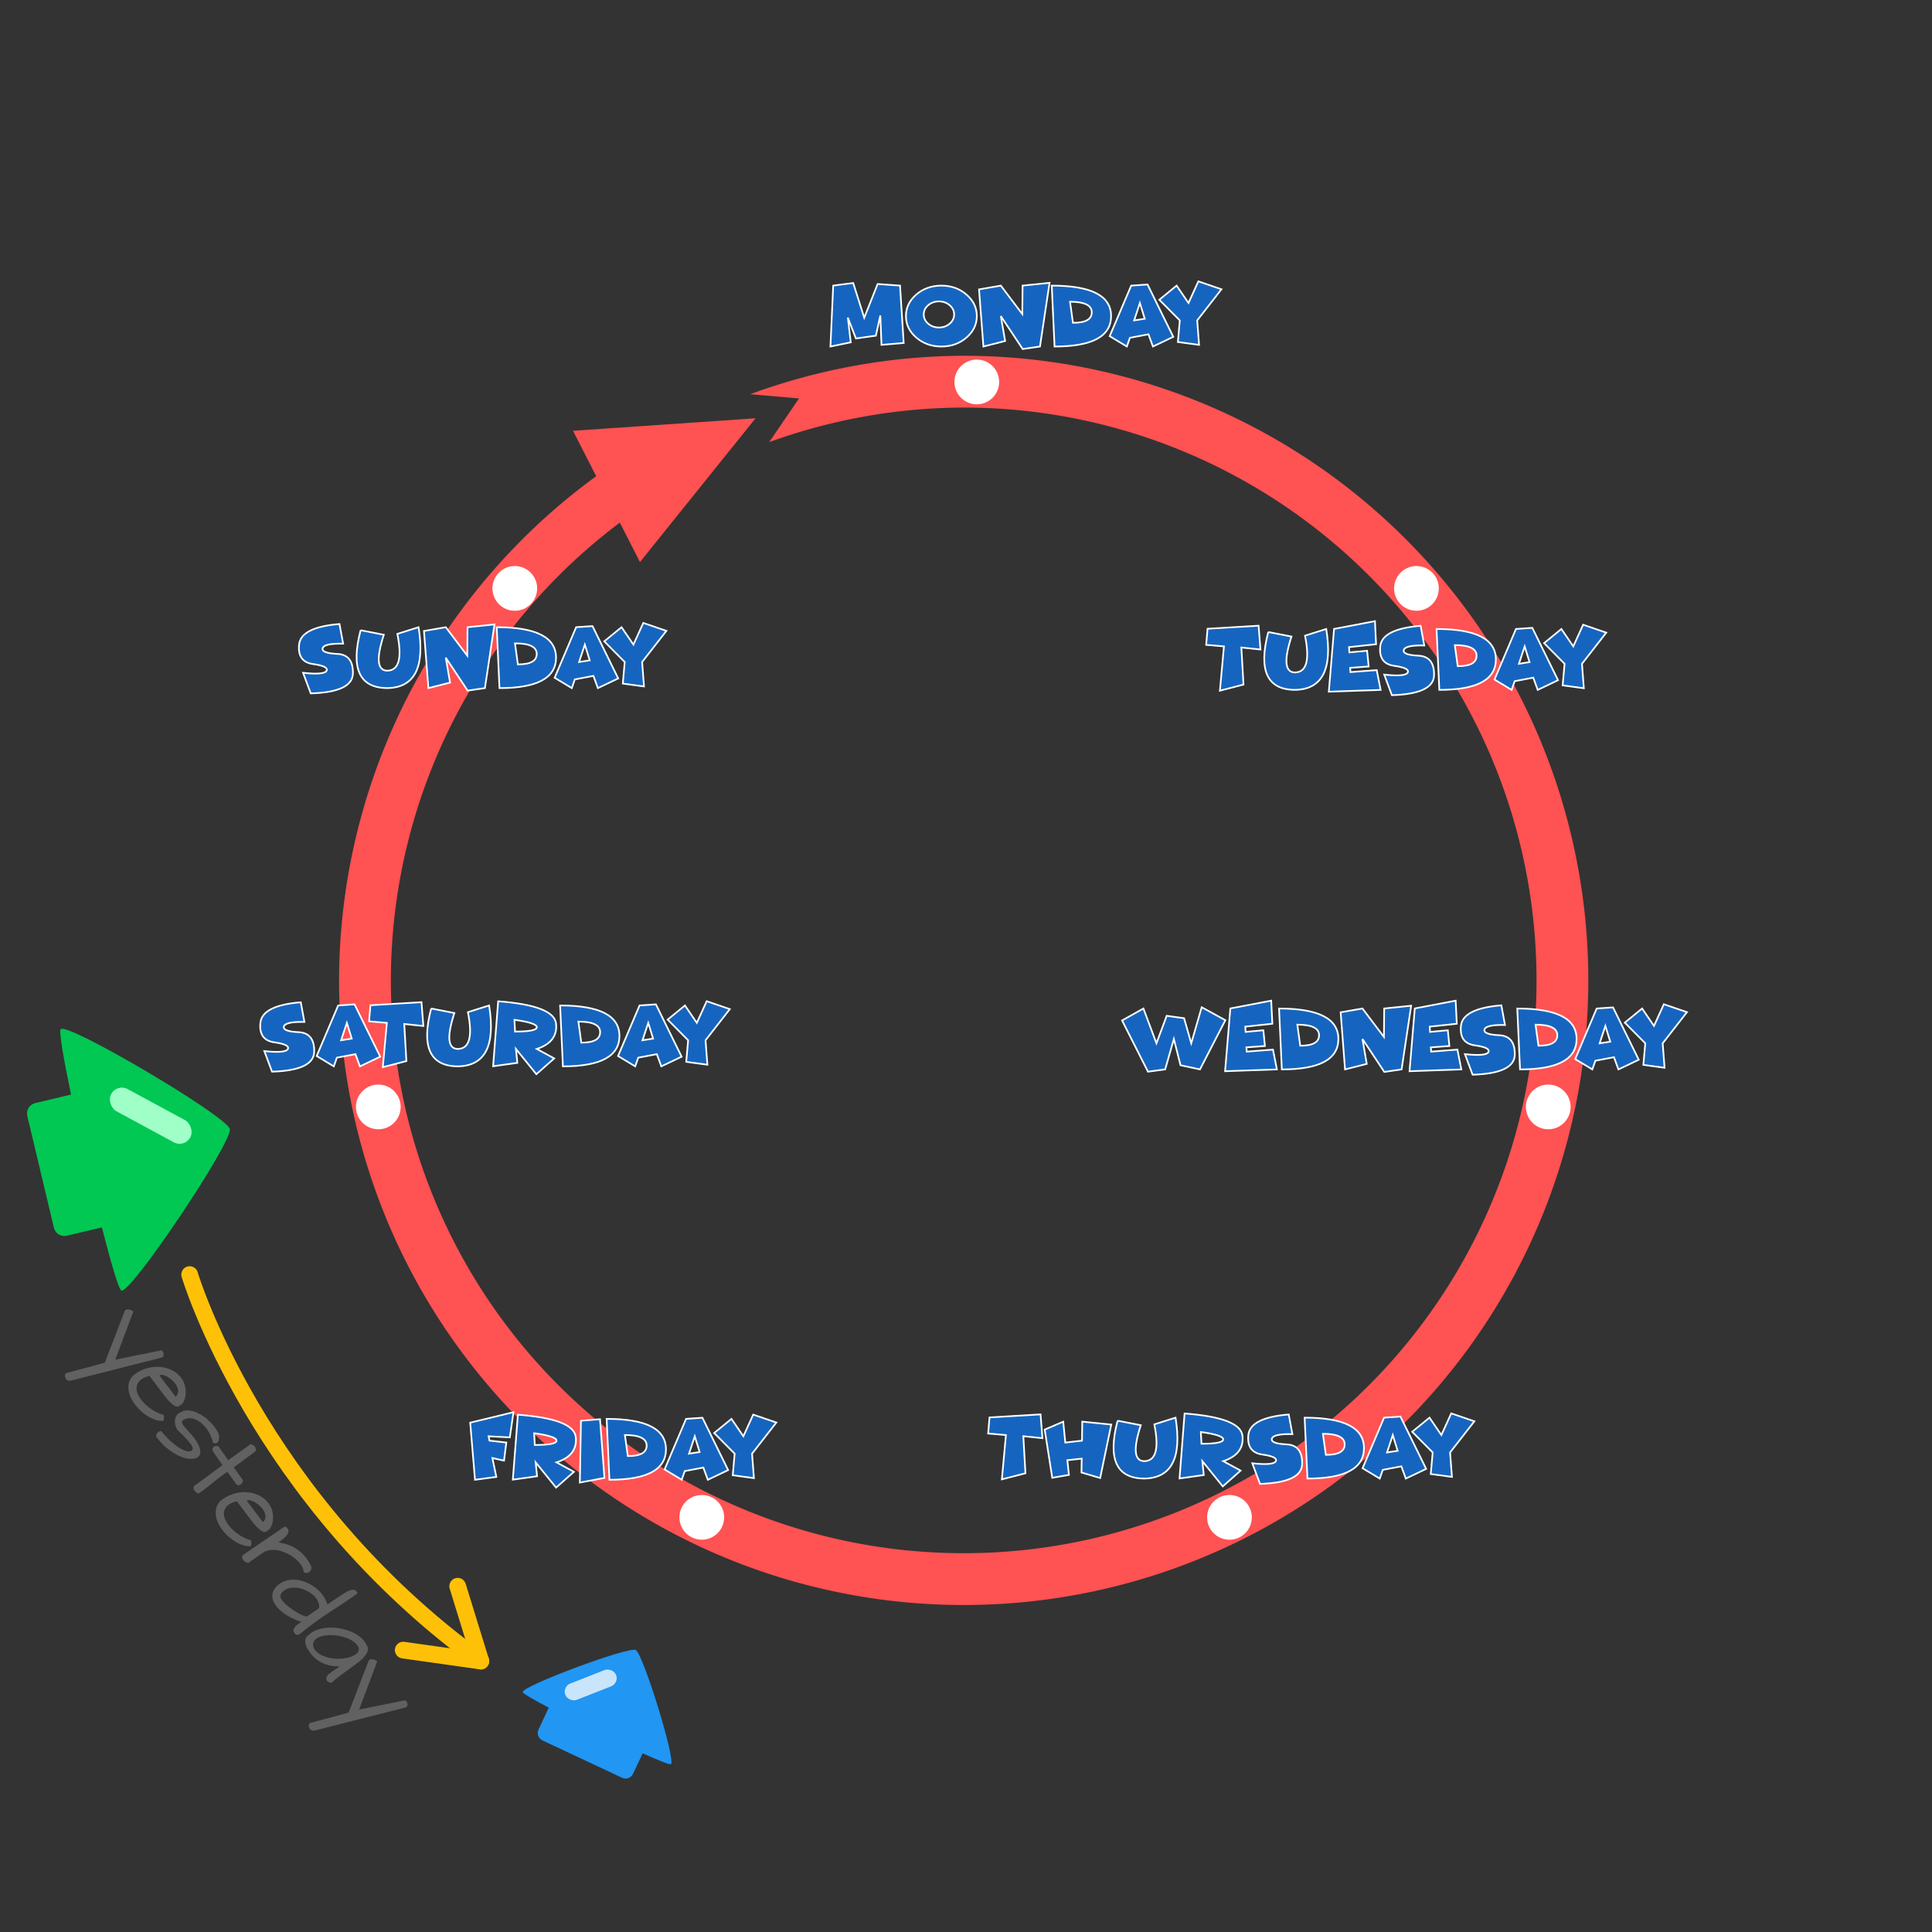 <?xml version="1.0" encoding="UTF-8"?>
<!-- Created with Inkscape (http://www.inkscape.org/) -->
<svg width="512" height="512" version="1.1" viewBox="0 0 135.467 135.467" xmlns="http://www.w3.org/2000/svg" xmlns:cc="http://creativecommons.org/ns#" xmlns:dc="http://purl.org/dc/elements/1.1/" xmlns:rdf="http://www.w3.org/1999/02/22-rdf-syntax-ns#">
 <rect x="0" y="0" width="135.467" height="135.467" fill="#333333" stroke="none"/>
 <g transform="translate(-767.858,-525.524)">
  <rect x="767.858" y="525.524" width="135.467" height="135.467" ry="2.062" opacity="0" stroke-width=".828"/>
  <g transform="matrix(.401 .188 .188 -.401 618.415 569.196)">
   <path transform="scale(.265)" d="m1729.811 73.541c-2.733 0-4.934 2.201-4.934 4.934v14.389c-10.153 0.47-17.372 1.078-18.012 1.783-2.398 2.644 45.508 51.537 50.428 51.467 4.919-0.07 50.48-50.302 47.959-52.875-0.671-0.685-7.876-1.086-18-1.266v-13.498c0-2.733-2.199-4.934-4.932-4.934z" fill="#2196f3"/>
   <rect transform="rotate(-43.437)" x="312.677" y="335.33" width="2.779" height="8.63" ry="1.39" fill="#c8e5fc"/>
  </g>
  <path d="m835.43 550.469a43.797 43.797 0 0 0 -14.967 2.695l3.419 0.296-2.091 3.066a40.165 40.165 0 0 1 13.639 -2.425 40.165 40.165 0 0 1 40.165 40.165 40.165 40.165 0 0 1 -40.165 40.165 40.165 40.165 0 0 1 -40.165 -40.165 40.165 40.165 0 0 1 18.892 -34.043l-1.552-3.272a43.797 43.797 0 0 0 -20.972 37.315 43.797 43.797 0 0 0 43.797 43.797 43.797 43.797 0 0 0 43.796 -43.797 43.797 43.797 0 0 0 -43.796 -43.797z" fill="#ff5252" stroke-width=".443"/>
  <path d="m808.037 555.73 12.799-0.878-8.106 10.083z" fill="#ff5252" stroke-width=".443"/>
  <ellipse cx="833.153" cy="590.855" rx="55.11" ry="50.119" opacity="0" stroke-width="2.343"/>
  <g transform="matrix(.1 .431 .431 -.1 752.504 554.247)" fill="none" stroke="#ffc107" stroke-linecap="round" stroke-width="2.646">
   <g transform="rotate(-26.301,280.877,257.94)">
    <path d="m311.019 55.611-10.704-6.275"/>
    <path d="m312.145 43.254-1.127 12.356"/>
   </g>
   <path d="m148.161 32.101s36.962 2.27 70.088 31.1"/>
  </g>
  <g fill="#1565c0" stroke="#fff" stroke-width=".117">
   <g style="font-feature-settings:normal;font-variant-caps:normal;font-variant-ligatures:normal;font-variant-numeric:normal" aria-label="Monday">
    <path d="m830.966 545.551 0.256 4.023-1.556 0.131-0.082-2.059-0.314 1.415-1.397 0.195-0.567-1.461 0.204 1.733-1.424 0.293 0.195-4.27 1.4-0.186 0.775 2.44 0.939-2.367z" style="font-feature-settings:normal;font-variant-caps:normal;font-variant-ligatures:normal;font-variant-numeric:normal"/>
    <path d="m833.867 549.821q-1.031 0-1.76-0.625-0.726-0.625-0.726-1.51t0.726-1.51q0.729-0.625 1.76-0.625 1.028 0 1.754 0.625 0.729 0.625 0.729 1.51t-0.729 1.51q-0.726 0.625-1.754 0.625zm-0.171-1.333q0.439 0 0.75-0.268 0.314-0.268 0.314-0.647 0-0.378-0.314-0.647-0.311-0.268-0.75-0.268-0.442 0-0.756 0.268-0.311 0.268-0.311 0.647 0 0.378 0.311 0.647 0.314 0.268 0.756 0.268z" style="font-feature-settings:normal;font-variant-caps:normal;font-variant-ligatures:normal;font-variant-numeric:normal"/>
    <path d="m838.033 547.686 0.302 1.748-1.522 0.387-0.308-4.005 1.528-0.265 1.507 1.995 0.018-1.995 1.891-0.195-0.671 4.465-1.211 0.177z" style="font-feature-settings:normal;font-variant-caps:normal;font-variant-ligatures:normal;font-variant-numeric:normal"/>
    <path d="m841.8 549.821-0.195-4.27q4.16 0 4.16 2.135t-3.965 2.135zm1.086-3.139 0.204 1.476q1.321 6e-3 1.321-0.735 0-0.741-1.525-0.741z" style="font-feature-settings:normal;font-variant-caps:normal;font-variant-ligatures:normal;font-variant-numeric:normal"/>
    <path d="m847.083 549.211-0.214 0.61-1.202-0.726 1.507-3.544 1.147-0.079 1.803 3.669-1.424 0.68-0.314-0.857zm1.043-1.336-0.342-1.104-0.403 1.22z" style="font-feature-settings:normal;font-variant-caps:normal;font-variant-ligatures:normal;font-variant-numeric:normal"/>
    <path d="m850.582 547.991-1.437-1.449 1.214-0.991 0.833 1.22 0.692-1.519 1.62 0.555-1.702 2.184 0.131 1.714-1.485-0.201z" style="font-feature-settings:normal;font-variant-caps:normal;font-variant-ligatures:normal;font-variant-numeric:normal"/>
   </g>
   <g style="font-feature-settings:normal;font-variant-caps:normal;font-variant-ligatures:normal;font-variant-numeric:normal" aria-label="Tuesday">
    <path d="m854.899 570.926 0.149 2.599-1.653 0.427 0.284-3.105-1.248-0.107 0.098-1.129 3.578-0.214 0.131 1.668z" style="font-feature-settings:normal;font-variant-caps:normal;font-variant-ligatures:normal;font-variant-numeric:normal"/>
    <path d="m856.787 569.84 1.626 0.317q-0.811 2.492 0.232 2.519 1.238-9e-3 0.717-2.58l1.488-0.47q0.683 4.234-2.205 4.27-2.919-0.028-1.858-4.057z" style="font-feature-settings:normal;font-variant-caps:normal;font-variant-ligatures:normal;font-variant-numeric:normal"/>
    <path d="m864.266 569.078 0.079 1.617-1.897 0.204 0.024 0.369 1.244-0.116 0.11 1.104-1.299 0.095 0.021 0.299 1.842-0.14 0.275 1.388-3.633 0.125 0.369-4.401z" style="font-feature-settings:normal;font-variant-caps:normal;font-variant-ligatures:normal;font-variant-numeric:normal"/>
    <path d="m865.611 572.21q-1.101-0.156-0.973-1.37 0.128-1.214 2.831-1.437l0.256 1.379q-1.339-0.03-1.437 0.317-0.098 0.348 1.025 0.4 1.122 0.052 1.098 1.366-0.024 1.315-2.956 1.403l-0.54-1.443q1.501 0.162 1.65-0.149 0.149-0.314-0.955-0.467z" style="font-feature-settings:normal;font-variant-caps:normal;font-variant-ligatures:normal;font-variant-numeric:normal"/>
    <path d="m868.78 573.897-0.195-4.27q4.16 0 4.16 2.135 0 2.135-3.965 2.135zm1.086-3.139 0.204 1.476q1.321 6e-3 1.321-0.735 0-0.741-1.525-0.741z" style="font-feature-settings:normal;font-variant-caps:normal;font-variant-ligatures:normal;font-variant-numeric:normal"/>
    <path d="m874.063 573.287-0.214 0.61-1.202-0.726 1.507-3.544 1.147-0.079 1.803 3.669-1.424 0.68-0.314-0.857zm1.043-1.336-0.342-1.104-0.403 1.22z" style="font-feature-settings:normal;font-variant-caps:normal;font-variant-ligatures:normal;font-variant-numeric:normal"/>
    <path d="m877.562 572.067-1.437-1.449 1.214-0.991 0.833 1.22 0.692-1.519 1.62 0.555-1.702 2.184 0.131 1.714-1.485-0.201z" style="font-feature-settings:normal;font-variant-caps:normal;font-variant-ligatures:normal;font-variant-numeric:normal"/>
   </g>
   <g style="font-feature-settings:normal;font-variant-caps:normal;font-variant-ligatures:normal;font-variant-numeric:normal" aria-label="Wednesday">
    <path d="m850.166 598.373-0.61 2.135-1.205 0.159-1.815-3.59 1.495-0.839 0.915 2.44 0.717-1.928 1.22 0.168 0.503 1.76 0.732-2.529 1.659 0.909-1.781 3.45-1.363-0.293z" style="font-feature-settings:normal;font-variant-caps:normal;font-variant-ligatures:normal;font-variant-numeric:normal"/>
    <path d="m856.992 595.689 0.079 1.617-1.897 0.204 0.024 0.369 1.244-0.116 0.11 1.104-1.299 0.095 0.021 0.299 1.842-0.14 0.275 1.388-3.633 0.125 0.369-4.401z" style="font-feature-settings:normal;font-variant-caps:normal;font-variant-ligatures:normal;font-variant-numeric:normal"/>
    <path d="m857.737 600.509-0.195-4.27q4.16 0 4.16 2.135t-3.965 2.135zm1.086-3.139 0.204 1.476q1.321 6e-3 1.321-0.735 0-0.741-1.525-0.741z" style="font-feature-settings:normal;font-variant-caps:normal;font-variant-ligatures:normal;font-variant-numeric:normal"/>
    <path d="m863.389 598.373 0.302 1.748-1.522 0.387-0.308-4.005 1.528-0.265 1.507 1.995 0.018-1.995 1.891-0.195-0.671 4.465-1.211 0.177z" style="font-feature-settings:normal;font-variant-caps:normal;font-variant-ligatures:normal;font-variant-numeric:normal"/>
    <path d="m869.925 595.689 0.079 1.617-1.897 0.204 0.024 0.369 1.244-0.116 0.11 1.104-1.299 0.095 0.021 0.299 1.842-0.14 0.275 1.388-3.633 0.125 0.369-4.401z" style="font-feature-settings:normal;font-variant-caps:normal;font-variant-ligatures:normal;font-variant-numeric:normal"/>
    <path d="m871.27 598.822q-1.101-0.156-0.973-1.37t2.831-1.437l0.256 1.379q-1.339-0.03-1.437 0.317-0.098 0.348 1.025 0.4 1.122 0.052 1.098 1.366-0.024 1.315-2.956 1.403l-0.54-1.443q1.501 0.162 1.65-0.149 0.149-0.314-0.955-0.467z" style="font-feature-settings:normal;font-variant-caps:normal;font-variant-ligatures:normal;font-variant-numeric:normal"/>
    <path d="m874.44 600.509-0.195-4.27q4.16 0 4.16 2.135t-3.965 2.135zm1.086-3.139 0.204 1.476q1.321 6e-3 1.321-0.735 0-0.741-1.525-0.741z" style="font-feature-settings:normal;font-variant-caps:normal;font-variant-ligatures:normal;font-variant-numeric:normal"/>
    <path d="m879.722 599.899-0.214 0.61-1.202-0.726 1.507-3.544 1.147-0.079 1.803 3.669-1.424 0.68-0.314-0.857zm1.043-1.336-0.342-1.104-0.403 1.22z" style="font-feature-settings:normal;font-variant-caps:normal;font-variant-ligatures:normal;font-variant-numeric:normal"/>
    <path d="m883.221 598.678-1.437-1.449 1.214-0.991 0.833 1.22 0.692-1.519 1.62 0.555-1.702 2.184 0.131 1.714-1.485-0.201z" style="font-feature-settings:normal;font-variant-caps:normal;font-variant-ligatures:normal;font-variant-numeric:normal"/>
   </g>
   <g style="font-feature-settings:normal;font-variant-caps:normal;font-variant-ligatures:normal;font-variant-numeric:normal" aria-label="Thursday">
    <path d="m839.611 626.226 0.149 2.599-1.653 0.427 0.284-3.105-1.248-0.107 0.098-1.129 3.578-0.214 0.131 1.668z" style="font-feature-settings:normal;font-variant-caps:normal;font-variant-ligatures:normal;font-variant-numeric:normal"/>
    <path d="m842.698 627.909 0.11 1.031-1.168 0.204-0.531-3.38 1.299-0.555 0.146 1.464 1.171-0.134 0.018-1.333 2.034 0.204-0.778 3.749-1.309-0.387 0.015-0.973z" style="font-feature-settings:normal;font-variant-caps:normal;font-variant-ligatures:normal;font-variant-numeric:normal"/>
    <path d="m846.221 625.14 1.626 0.317q-0.811 2.492 0.232 2.519 1.238-9e-3 0.717-2.58l1.488-0.47q0.683 4.234-2.205 4.27-2.919-0.028-1.858-4.057z" style="font-feature-settings:normal;font-variant-caps:normal;font-variant-ligatures:normal;font-variant-numeric:normal"/>
    <path d="m852.059 625.933 0.043 0.824q1.525 0 1.525-0.305t-1.568-0.519zm0.204 3.017-1.699 0.238 0.354-4.554q3.929 0.293 4.06 1.574 0.134 1.278-1.351 1.769l1.22 0.662-1.251 1.107-1.431-1.769z" style="font-feature-settings:normal;font-variant-caps:normal;font-variant-ligatures:normal;font-variant-numeric:normal"/>
    <path d="m856.363 627.51q-1.101-0.156-0.973-1.37t2.831-1.437l0.256 1.379q-1.339-0.03-1.437 0.317-0.098 0.348 1.025 0.4 1.122 0.052 1.098 1.367-0.024 1.315-2.956 1.403l-0.54-1.443q1.501 0.162 1.65-0.149 0.149-0.314-0.955-0.467z" style="font-feature-settings:normal;font-variant-caps:normal;font-variant-ligatures:normal;font-variant-numeric:normal"/>
    <path d="m859.532 629.197-0.195-4.27q4.16 0 4.16 2.135t-3.965 2.135zm1.086-3.139 0.204 1.476q1.321 6e-3 1.321-0.735 0-0.741-1.525-0.741z" style="font-feature-settings:normal;font-variant-caps:normal;font-variant-ligatures:normal;font-variant-numeric:normal"/>
    <path d="m864.815 628.587-0.214 0.61-1.202-0.726 1.507-3.544 1.147-0.079 1.803 3.669-1.424 0.68-0.314-0.857zm1.043-1.336-0.342-1.104-0.403 1.22z" style="font-feature-settings:normal;font-variant-caps:normal;font-variant-ligatures:normal;font-variant-numeric:normal"/>
    <path d="m868.314 627.366-1.437-1.449 1.214-0.991 0.833 1.22 0.692-1.519 1.62 0.555-1.702 2.184 0.131 1.714-1.485-0.201z" style="font-feature-settings:normal;font-variant-caps:normal;font-variant-ligatures:normal;font-variant-numeric:normal"/>
   </g>
   <g style="font-feature-settings:normal;font-variant-caps:normal;font-variant-ligatures:normal;font-variant-numeric:normal" aria-label="Friday">
    <path d="m803.863 624.542-0.259 1.769-1.485-0.079 0.061 0.305 1.18 0.134-0.162 1.269-0.814-0.183 0.275 1.324-1.495 0.201-0.336-4.005z" style="font-feature-settings:normal;font-variant-caps:normal;font-variant-ligatures:normal;font-variant-numeric:normal"/>
    <path d="m805.312 626.018 0.043 0.824q1.525 0 1.525-0.305t-1.568-0.519zm0.204 3.017-1.699 0.238 0.354-4.554q3.929 0.293 4.06 1.574 0.134 1.278-1.351 1.769l1.22 0.662-1.251 1.107-1.431-1.769z" style="font-feature-settings:normal;font-variant-caps:normal;font-variant-ligatures:normal;font-variant-numeric:normal"/>
    <path d="m809.93 625.036 0.311 4.115-1.726 0.326 0.079-4.334z" style="font-feature-settings:normal;font-variant-caps:normal;font-variant-ligatures:normal;font-variant-numeric:normal"/>
    <path d="m810.589 629.282-0.195-4.27q4.16 0 4.16 2.135t-3.965 2.135zm1.086-3.139 0.204 1.476q1.321 6e-3 1.321-0.735 0-0.741-1.525-0.741z" style="font-feature-settings:normal;font-variant-caps:normal;font-variant-ligatures:normal;font-variant-numeric:normal"/>
    <path d="m815.872 628.672-0.214 0.61-1.202-0.726 1.507-3.544 1.147-0.079 1.803 3.669-1.424 0.68-0.314-0.857zm1.043-1.336-0.342-1.104-0.403 1.22z" style="font-feature-settings:normal;font-variant-caps:normal;font-variant-ligatures:normal;font-variant-numeric:normal"/>
    <path d="m819.37 627.452-1.437-1.449 1.214-0.991 0.833 1.22 0.692-1.519 1.62 0.555-1.702 2.184 0.131 1.714-1.485-0.201z" style="font-feature-settings:normal;font-variant-caps:normal;font-variant-ligatures:normal;font-variant-numeric:normal"/>
   </g>
   <g style="font-feature-settings:normal;font-variant-caps:normal;font-variant-ligatures:normal;font-variant-numeric:normal" aria-label="Saturday">
    <path d="m787.089 598.608q-1.101-0.156-0.973-1.37t2.831-1.437l0.256 1.379q-1.339-0.03-1.437 0.317t1.025 0.4q1.122 0.052 1.098 1.367-0.024 1.315-2.956 1.403l-0.54-1.443q1.501 0.162 1.65-0.149 0.149-0.314-0.955-0.467z" style="font-feature-settings:normal;font-variant-caps:normal;font-variant-ligatures:normal;font-variant-numeric:normal"/>
    <path d="m791.478 599.685-0.214 0.61-1.202-0.726 1.507-3.544 1.147-0.079 1.803 3.669-1.424 0.68-0.314-0.857zm1.043-1.336-0.342-1.104-0.403 1.22z" style="font-feature-settings:normal;font-variant-caps:normal;font-variant-ligatures:normal;font-variant-numeric:normal"/>
    <path d="m796.203 597.324 0.149 2.599-1.653 0.427 0.284-3.105-1.248-0.107 0.098-1.129 3.578-0.214 0.131 1.668z" style="font-feature-settings:normal;font-variant-caps:normal;font-variant-ligatures:normal;font-variant-numeric:normal"/>
    <path d="m798.091 596.238 1.626 0.317q-0.811 2.492 0.232 2.519 1.238-9e-3 0.717-2.58l1.488-0.47q0.683 4.234-2.205 4.27-2.919-0.027-1.858-4.057z" style="font-feature-settings:normal;font-variant-caps:normal;font-variant-ligatures:normal;font-variant-numeric:normal"/>
    <path d="m803.929 597.031 0.043 0.824q1.525 0 1.525-0.305t-1.568-0.519zm0.204 3.017-1.699 0.238 0.354-4.554q3.929 0.293 4.06 1.574 0.134 1.278-1.351 1.769l1.22 0.662-1.251 1.107-1.431-1.769z" style="font-feature-settings:normal;font-variant-caps:normal;font-variant-ligatures:normal;font-variant-numeric:normal"/>
    <path d="m807.327 600.295-0.195-4.27q4.16 0 4.16 2.135t-3.965 2.135zm1.086-3.139 0.204 1.476q1.321 6e-3 1.321-0.735 0-0.741-1.525-0.741z" style="font-feature-settings:normal;font-variant-caps:normal;font-variant-ligatures:normal;font-variant-numeric:normal"/>
    <path d="m812.61 599.685-0.214 0.61-1.202-0.726 1.507-3.544 1.147-0.079 1.803 3.669-1.424 0.68-0.314-0.857zm1.043-1.336-0.342-1.104-0.403 1.22z" style="font-feature-settings:normal;font-variant-caps:normal;font-variant-ligatures:normal;font-variant-numeric:normal"/>
    <path d="m816.108 598.465-1.437-1.449 1.214-0.991 0.833 1.22 0.692-1.519 1.62 0.555-1.702 2.184 0.131 1.714-1.485-0.201z" style="font-feature-settings:normal;font-variant-caps:normal;font-variant-ligatures:normal;font-variant-numeric:normal"/>
   </g>
   <g style="font-feature-settings:normal;font-variant-caps:normal;font-variant-ligatures:normal;font-variant-numeric:normal" aria-label="Sunday ">
    <path d="m789.804 572.085q-1.101-0.156-0.973-1.37t2.831-1.437l0.256 1.379q-1.339-0.03-1.437 0.317t1.025 0.4q1.122 0.052 1.098 1.366-0.024 1.315-2.956 1.403l-0.54-1.443q1.501 0.162 1.65-0.149 0.149-0.314-0.955-0.467z" style="font-feature-settings:normal;font-variant-caps:normal;font-variant-ligatures:normal;font-variant-numeric:normal"/>
    <path d="m793.144 569.715 1.626 0.317q-0.811 2.492 0.232 2.519 1.238-9e-3 0.717-2.58l1.488-0.47q0.683 4.234-2.205 4.27-2.919-0.028-1.858-4.057z" style="font-feature-settings:normal;font-variant-caps:normal;font-variant-ligatures:normal;font-variant-numeric:normal"/>
    <path d="m799.114 571.637 0.302 1.748-1.522 0.387-0.308-4.005 1.528-0.265 1.507 1.995 0.018-1.995 1.891-0.195-0.671 4.465-1.211 0.177z" style="font-feature-settings:normal;font-variant-caps:normal;font-variant-ligatures:normal;font-variant-numeric:normal"/>
    <path d="m802.881 573.772-0.195-4.27q4.16 0 4.16 2.135 0 2.135-3.965 2.135zm1.086-3.139 0.204 1.476q1.321 6e-3 1.321-0.735 0-0.741-1.525-0.741z" style="font-feature-settings:normal;font-variant-caps:normal;font-variant-ligatures:normal;font-variant-numeric:normal"/>
    <path d="m808.164 573.162-0.214 0.61-1.202-0.726 1.507-3.544 1.147-0.079 1.803 3.669-1.424 0.68-0.314-0.857zm1.043-1.336-0.342-1.104-0.403 1.22z" style="font-feature-settings:normal;font-variant-caps:normal;font-variant-ligatures:normal;font-variant-numeric:normal"/>
    <path d="m811.662 571.942-1.437-1.449 1.214-0.991 0.833 1.22 0.692-1.519 1.62 0.555-1.702 2.184 0.131 1.714-1.485-0.201z" style="font-feature-settings:normal;font-variant-caps:normal;font-variant-ligatures:normal;font-variant-numeric:normal"/>
   </g>
  </g>
  <g transform="matrix(.443 0 0 .443 630.513 522.828)">
   <path d="m314.358 182.733c-0.219-0.92 0.345-1.837 1.265-2.056l5.655-1.346c-1.178-5.649-1.921-9.927-1.647-10.334 0.859-1.278 26.294 13.722 26.774 15.79 0.48 2.067-15.838 26.348-17.177 25.558-0.426-0.251-1.641-4.411-3.07-9.991l-5.538 1.318c-0.92 0.219-1.837-0.345-2.056-1.265z" fill="#00c853"/>
   <rect transform="matrix(-.455 .891 .88 .476 0 0)" x="-.143" y="373.237" width="3.932" height="14.259" ry="1.96" fill="#a0ffc7"/>
  </g>
  <g fill="#fff">
   <circle cx="836.348" cy="552.305" r="1.568"/>
   <circle cx="867.176" cy="566.781" r="1.568"/>
   <circle cx="876.418" cy="603.139" r="1.568"/>
   <circle cx="854.065" cy="631.917" r="1.568"/>
   <circle transform="scale(-1,1)" cx="-803.954" cy="566.781" r="1.568"/>
   <circle transform="scale(-1,1)" cx="-794.384" cy="603.139" r="1.568"/>
   <circle transform="scale(-1,1)" cx="-817.066" cy="631.917" r="1.568"/>
  </g>
  <g transform="rotate(55.13)" fill="#616161" stroke-width=".117" style="font-feature-settings:normal;font-variant-caps:normal;font-variant-ligatures:normal;font-variant-numeric:normal" aria-label="yesterday">
   <path d="m950.564-284.19q-0.018-0.079 0.012-0.153 0.037-0.073 0.098-0.134 0.061-0.061 0.14-0.104 0.079-0.043 0.146-0.055l2.044 2.971 1.305-3.014q0.012-0.03 0.085-0.037 0.073-0.012 0.153 0.012 0.085 0.018 0.146 0.085 0.067 0.067 0.055 0.189l-2.33 6.186q-0.061 0.128-0.171 0.165t-0.214 0.012q-0.104-0.024-0.171-0.098-0.067-0.067-0.049-0.146l0.946-2.629z" style="font-feature-settings:normal;font-variant-caps:normal;font-variant-ligatures:normal;font-variant-numeric:normal"/>
   <path d="m954.639-282.018q-0.055-0.494 0.085-0.982 0.14-0.494 0.433-0.878 0.299-0.39 0.72-0.622 0.421-0.238 0.927-0.226 0.207-6e-3 0.476 0.091 0.268 0.098 0.494 0.275 0.226 0.171 0.36 0.403 0.14 0.226 0.091 0.482 6e-3 0.128-0.128 0.214-0.134 0.079-0.36 0.128-0.22 0.049-0.519 0.073-0.293 0.018-0.622 0.03-0.323 0.012-0.659 0.024-0.336 6e-3 -0.634 0.03-0.171 0.47-0.104 0.775 0.073 0.299 0.299 0.458 0.232 0.159 0.567 0.189 0.342 0.024 0.708-0.049 0.366-0.073 0.72-0.232 0.354-0.165 0.61-0.39 0.037 0 0.091 0.024 0.061 0.024 0.116 0.067 0.055 0.037 0.091 0.085 0.043 0.043 0.043 0.079-0.153 0.262-0.464 0.47-0.311 0.207-0.702 0.336-0.39 0.128-0.817 0.159-0.421 0.03-0.793-0.061-0.372-0.091-0.653-0.323-0.281-0.232-0.378-0.628zm2.916-1.629q-0.03-0.232-0.183-0.348-0.153-0.116-0.36-0.146-0.207-0.037-0.439 6e-3 -0.232 0.043-0.433 0.128-0.195 0.085-0.329 0.201-0.128 0.116-0.134 0.232z" style="font-feature-settings:normal;font-variant-caps:normal;font-variant-ligatures:normal;font-variant-numeric:normal"/>
   <path d="m958.964-281.444q0.549-0.043 0.994-0.153 0.451-0.11 0.756-0.25 0.311-0.146 0.464-0.305 0.153-0.165 0.11-0.323-0.049-0.171-0.488-0.146-0.433 0.024-1.287 0.195-0.25-0.018-0.439-0.116-0.183-0.098-0.293-0.232-0.11-0.14-0.14-0.293t0.018-0.268q0-0.201 0.116-0.39 0.122-0.195 0.323-0.354 0.207-0.165 0.476-0.293 0.275-0.134 0.586-0.207 0.311-0.079 0.641-0.098t0.653 0.043q0.159 0.073 0.256 0.171 0.104 0.091 0.14 0.189 0.037 0.091 0 0.177-0.037 0.085-0.153 0.146-0.25-0.11-0.531-0.159-0.275-0.055-0.549-0.043t-0.531 0.085q-0.25 0.067-0.445 0.195-0.189 0.122-0.311 0.305-0.122 0.183-0.128 0.415 0 0.128 0.098 0.171 0.104 0.037 0.238 0.037 0.14-6e-3 0.287-0.03 0.153-0.03 0.244-0.03 0.604-0.085 0.994-0.049 0.397 0.037 0.604 0.159t0.244 0.305q0.037 0.183-0.073 0.397-0.104 0.207-0.342 0.421-0.238 0.214-0.58 0.39t-0.775 0.299q-0.427 0.116-0.915 0.14-0.116 0.043-0.195-0.012-0.073-0.055-0.11-0.146-0.037-0.091-0.03-0.189 0.012-0.104 0.073-0.153z" style="font-feature-settings:normal;font-variant-caps:normal;font-variant-ligatures:normal;font-variant-numeric:normal"/>
   <path d="m962.185-283.604q-0.146-0.037-0.189-0.122-0.049-0.085-0.03-0.171 0.018-0.091 0.079-0.159 0.061-0.067 0.128-0.073h1.141l-0.024-1.903q0.024-0.073 0.104-0.122 0.079-0.049 0.171-0.055 0.091-0.012 0.183 0.024 0.091 0.03 0.146 0.122l0.055 1.903 1.08-0.024q0.11 0.061 0.146 0.153 0.043 0.085 0.037 0.171-6e-3 0.079-0.049 0.146-0.037 0.061-0.085 0.073l-1.129 0.024q-6e-3 0.378 6e-3 0.683 0.018 0.299 0.037 0.586 0.024 0.281 0.037 0.586 0.018 0.299 0.018 0.671-0.177 0.122-0.36 0.116-0.183-6e-3 -0.25-0.153l-0.067-2.477h-1.183z" style="font-feature-settings:normal;font-variant-caps:normal;font-variant-ligatures:normal;font-variant-numeric:normal"/>
   <path d="m965.351-282.018q-0.055-0.494 0.085-0.982 0.14-0.494 0.433-0.878 0.299-0.39 0.72-0.622 0.421-0.238 0.927-0.226 0.207-6e-3 0.476 0.091 0.268 0.098 0.494 0.275 0.226 0.171 0.36 0.403 0.14 0.226 0.091 0.482 6e-3 0.128-0.128 0.214-0.134 0.079-0.36 0.128-0.22 0.049-0.519 0.073-0.293 0.018-0.622 0.03-0.323 0.012-0.659 0.024-0.336 6e-3 -0.634 0.03-0.171 0.47-0.104 0.775 0.073 0.299 0.299 0.458 0.232 0.159 0.567 0.189 0.342 0.024 0.708-0.049 0.366-0.073 0.72-0.232 0.354-0.165 0.61-0.39 0.037 0 0.091 0.024 0.061 0.024 0.116 0.067 0.055 0.037 0.091 0.085 0.043 0.043 0.043 0.079-0.153 0.262-0.464 0.47-0.311 0.207-0.702 0.336-0.39 0.128-0.817 0.159-0.421 0.03-0.793-0.061-0.372-0.091-0.653-0.323t-0.378-0.628zm2.916-1.629q-0.03-0.232-0.183-0.348-0.153-0.116-0.36-0.146-0.207-0.037-0.439 6e-3 -0.232 0.043-0.433 0.128-0.195 0.085-0.329 0.201-0.128 0.116-0.134 0.232z" style="font-feature-settings:normal;font-variant-caps:normal;font-variant-ligatures:normal;font-variant-numeric:normal"/>
   <path d="m969.395-284.647q0.012-0.116 0.098-0.14 0.085-0.03 0.183-0.018 0.159 0.018 0.238 0.165 0.079 0.14 0.11 0.317 0.03 0.177 0.03 0.348 0 0.165 6e-3 0.238 0.171-0.146 0.378-0.336 0.214-0.189 0.512-0.342 0.305-0.159 0.726-0.238 0.427-0.085 1.025-0.012 0.146 0.037 0.214 0.14 0.073 0.104 0.073 0.22 6e-3 0.11-0.061 0.207-0.061 0.091-0.177 0.104-0.146-0.11-0.39-0.128-0.244-0.018-0.537 0.043-0.287 0.061-0.586 0.195t-0.555 0.336q-0.25 0.201-0.433 0.464-0.177 0.262-0.22 0.573v1.336q-0.012 0.03-0.098 0.091-0.085 0.055-0.195 0.079-0.104 0.03-0.214 0-0.104-0.03-0.159-0.171 0-0.043 0-0.268 0-0.232 0-0.555 6e-3 -0.329 0.012-0.714 6e-3 -0.39 6e-3 -0.763 6e-3 -0.372 6e-3 -0.683 6e-3 -0.311 6e-3 -0.488z" style="font-feature-settings:normal;font-variant-caps:normal;font-variant-ligatures:normal;font-variant-numeric:normal"/>
   <path d="m975.551-281.859q-0.281 0.214-0.592 0.384t-0.616 0.281q-0.305 0.104-0.598 0.14-0.287 0.03-0.531-0.03-0.238-0.061-0.421-0.226-0.183-0.171-0.268-0.47-0.085-0.397 0.012-0.75 0.098-0.354 0.323-0.647t0.549-0.506q0.323-0.22 0.689-0.342 0.366-0.122 0.75-0.134 0.39-0.012 0.744 0.104 0-0.134 0-0.348 6e-3 -0.22 6e-3 -0.451 6e-3 -0.232 0.012-0.445 6e-3 -0.214 0.018-0.348 0.037-0.311 0.146-0.476 0.11-0.171 0.384-0.116 0.012 0.476 6e-3 0.872-6e-3 0.39-0.018 0.75-0.012 0.354-0.024 0.702-0.012 0.342-0.012 0.732 0 0.384 0.012 0.836 0.018 0.451 0.061 1.013 0 0.177-0.067 0.25-0.061 0.073-0.214 0.073-0.146 0-0.226-0.091-0.073-0.098-0.104-0.226-0.024-0.134-0.024-0.281t0-0.25zm-2.495-0.238q0.012 0.281 0.159 0.403 0.153 0.116 0.421 0.067 0.128 0 0.39-0.067 0.268-0.073 0.549-0.183 0.287-0.116 0.537-0.25 0.25-0.14 0.354-0.281v-1.013q-0.159-0.171-0.403-0.214-0.244-0.049-0.519 6e-3 -0.275 0.055-0.549 0.201-0.268 0.14-0.482 0.348-0.214 0.201-0.342 0.458-0.128 0.25-0.116 0.525z" style="font-feature-settings:normal;font-variant-caps:normal;font-variant-ligatures:normal;font-variant-numeric:normal"/>
   <path d="m979.638-282.28q-0.177 0.275-0.409 0.5-0.232 0.22-0.512 0.378-0.275 0.153-0.604 0.226-0.323 0.073-0.683 0.043-0.128 0-0.275-0.03t-0.275-0.098q-0.122-0.067-0.201-0.177t-0.079-0.275q-0.067-0.342 0.03-0.708 0.104-0.372 0.311-0.72 0.214-0.354 0.512-0.659 0.305-0.311 0.647-0.525 0.342-0.22 0.695-0.317 0.36-0.104 0.689-0.043 0.25 0 0.384 0.165 0.14 0.165 0.207 0.445 0.073 0.275 0.085 0.641 0.018 0.36 0.018 0.756 6e-3 0.39 0.018 0.787 0.012 0.39 0.067 0.726-6e-3 0.012-0.061 0.073-0.049 0.061-0.128 0.098t-0.183 0.012q-0.098-0.018-0.195-0.171-0.037-0.061-0.049-0.214-6e-3 -0.159-6e-3 -0.336 6e-3 -0.177 6e-3 -0.342 6e-3 -0.165-0.012-0.238zm-0.384-1.855q-0.238-0.018-0.494 0.073t-0.5 0.262q-0.238 0.165-0.451 0.39-0.214 0.22-0.372 0.464-0.159 0.238-0.25 0.476-0.085 0.238-0.079 0.439 0.012 0.195 0.128 0.336 0.122 0.134 0.378 0.177 0.354 6e-3 0.677-0.177 0.323-0.189 0.586-0.47 0.262-0.281 0.439-0.61 0.183-0.336 0.244-0.628 0.067-0.293 0-0.494-0.067-0.207-0.305-0.238z" style="font-feature-settings:normal;font-variant-caps:normal;font-variant-ligatures:normal;font-variant-numeric:normal"/>
   <path d="m980.468-284.19q-0.018-0.079 0.012-0.153 0.037-0.073 0.098-0.134 0.061-0.061 0.14-0.104 0.079-0.043 0.146-0.055l2.044 2.971 1.305-3.014q0.012-0.03 0.085-0.037 0.073-0.012 0.153 0.012 0.085 0.018 0.146 0.085 0.067 0.067 0.055 0.189l-2.33 6.186q-0.061 0.128-0.171 0.165-0.11 0.037-0.214 0.012t-0.171-0.098q-0.067-0.067-0.049-0.146l0.946-2.629z" style="font-feature-settings:normal;font-variant-caps:normal;font-variant-ligatures:normal;font-variant-numeric:normal"/>
  </g>
 </g>
</svg>
